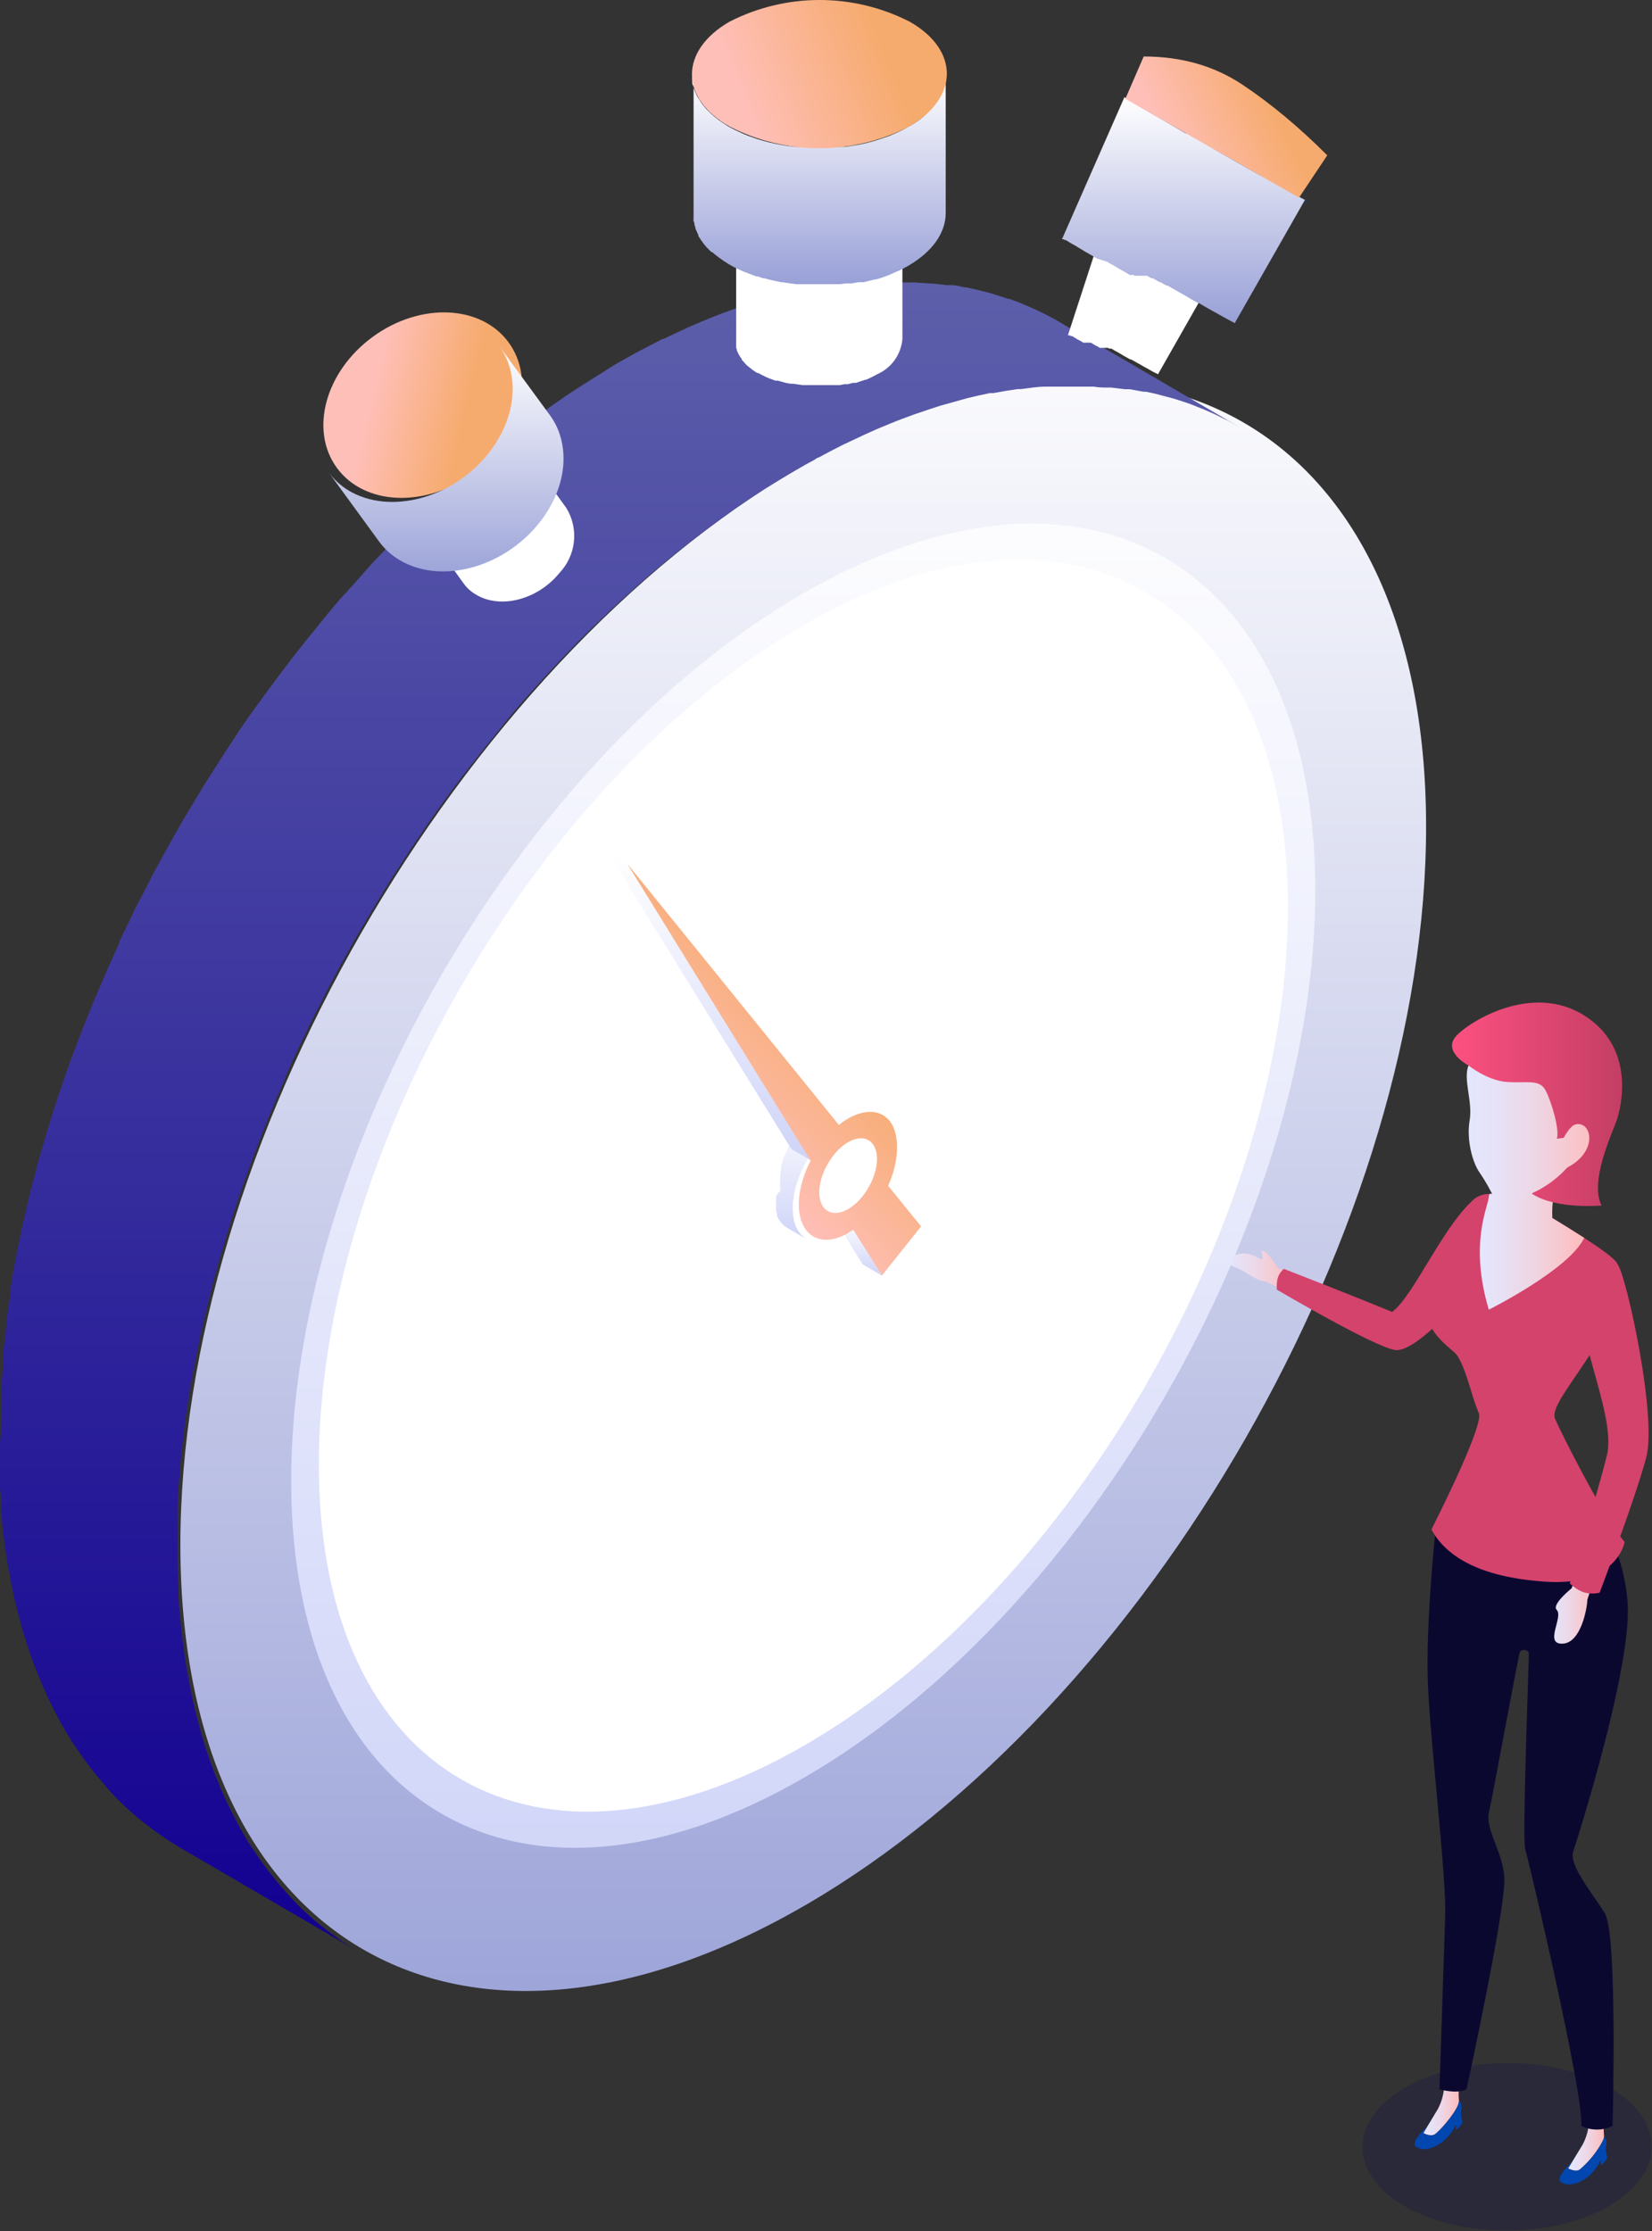 <svg xmlns="http://www.w3.org/2000/svg" width="117" height="158" viewBox="0 0 117 158">
    <rect x="0" y="0" width="117" height="158" fill="#333333" stroke="none"/>
    <defs>
        <linearGradient id="byyrcrgm9a" x1="50%" x2="50%" y1="0%" y2="100%">
            <stop offset="0%" stop-color="#FFF"/>
            <stop offset="100%" stop-color="#98A0D7"/>
        </linearGradient>
        <linearGradient id="sppc5vw48b" x1=".004%" x2="100%" y1="50.074%" y2="50.074%">
            <stop offset="0%" stop-color="#E3E7FF"/>
            <stop offset="21%" stop-color="#E6E3F8"/>
            <stop offset="52%" stop-color="#EDD7E6"/>
            <stop offset="88%" stop-color="#FAC3C7"/>
            <stop offset="100%" stop-color="#FBB"/>
        </linearGradient>
        <linearGradient id="mg9k9q1bzc" x1="0%" x2="100.242%" y1="50.441%" y2="50.441%">
            <stop offset="0%" stop-color="#E3E7FF"/>
            <stop offset="21%" stop-color="#E6E3F8"/>
            <stop offset="52%" stop-color="#EDD7E6"/>
            <stop offset="88%" stop-color="#FAC3C7"/>
            <stop offset="100%" stop-color="#FBB"/>
        </linearGradient>
        <linearGradient id="8365w9dwud" x1="0%" x2="99.759%" y1="50.377%" y2="50.377%">
            <stop offset="0%" stop-color="#E3E7FF"/>
            <stop offset="21%" stop-color="#E6E3F8"/>
            <stop offset="52%" stop-color="#EDD7E6"/>
            <stop offset="88%" stop-color="#FAC3C7"/>
            <stop offset="100%" stop-color="#FBB"/>
        </linearGradient>
        <linearGradient id="jpki8b87ke" x1="-.012%" x2="100%" y1="49.984%" y2="49.984%">
            <stop offset="0%" stop-color="#E3E7FF"/>
            <stop offset="21%" stop-color="#E6E3F8"/>
            <stop offset="52%" stop-color="#EDD7E6"/>
            <stop offset="88%" stop-color="#FAC3C7"/>
            <stop offset="100%" stop-color="#FBB"/>
        </linearGradient>
        <linearGradient id="wys3tqe4bf" x1=".018%" x2="100.006%" y1="50.007%" y2="50.007%">
            <stop offset="0%" stop-color="#FF5182"/>
            <stop offset="100%" stop-color="#BF3D62"/>
        </linearGradient>
        <linearGradient id="ho22kcf2tg" x1="-.013%" x2="99.953%" y1="49.98%" y2="49.98%">
            <stop offset="0%" stop-color="#E3E7FF"/>
            <stop offset="21%" stop-color="#E6E3F8"/>
            <stop offset="52%" stop-color="#EDD7E6"/>
            <stop offset="88%" stop-color="#FAC3C7"/>
            <stop offset="100%" stop-color="#FBB"/>
        </linearGradient>
        <linearGradient id="cokqcmpkyh" x1="-.022%" x2="100%" y1="49.912%" y2="49.912%">
            <stop offset="0%" stop-color="#E3E7FF"/>
            <stop offset="21%" stop-color="#E6E3F8"/>
            <stop offset="52%" stop-color="#EDD7E6"/>
            <stop offset="88%" stop-color="#FAC3C7"/>
            <stop offset="100%" stop-color="#FBB"/>
        </linearGradient>
        <linearGradient id="rusw78te2i" x1="50.013%" x2="50.013%" y1="100.005%" y2="-.003%">
            <stop offset="0%" stop-color="#120091"/>
            <stop offset="100%" stop-color="#5D5FAA"/>
        </linearGradient>
        <linearGradient id="ieml06r39j" x1="50%" x2="50%" y1="0%" y2="100%">
            <stop offset="0%" stop-color="#FFF"/>
            <stop offset="100%" stop-color="#CFD4F8"/>
        </linearGradient>
        <linearGradient id="17ihnxlw0k" x1="50%" x2="50%" y1="0%" y2="100%">
            <stop offset="0%" stop-color="#FFF"/>
            <stop offset="100%" stop-color="#CFD4F8"/>
        </linearGradient>
        <linearGradient id="w8vtzfpqfl" x1="50%" x2="50%" y1="0%" y2="100%">
            <stop offset="0%" stop-color="#FFF"/>
            <stop offset="100%" stop-color="#CFD4F8"/>
        </linearGradient>
        <linearGradient id="qk0ianyjum" x1="50%" x2="50%" y1="0%" y2="100%">
            <stop offset="0%" stop-color="#FFF"/>
            <stop offset="100%" stop-color="#CFD4F8"/>
        </linearGradient>
        <linearGradient id="98nj9nr7kn" x1="37.365%" x2="65.667%" y1="33.059%" y2="71.062%">
            <stop offset="0%" stop-color="#F6AB6E"/>
            <stop offset="100%" stop-color="#FFBFB9"/>
        </linearGradient>
        <linearGradient id="ewk3f2bi6o" x1="34.273%" x2="69.502%" y1="33.059%" y2="71.062%">
            <stop offset="0%" stop-color="#F6AB6E"/>
            <stop offset="100%" stop-color="#FFBFB9"/>
        </linearGradient>
        <linearGradient id="dqagkqw2pp" x1="50%" x2="50%" y1="0%" y2="100%">
            <stop offset="0%" stop-color="#FFF"/>
            <stop offset="100%" stop-color="#98A0D7"/>
        </linearGradient>
        <linearGradient id="z8tj9dttyq" x1="50%" x2="50%" y1="0%" y2="100%">
            <stop offset="0%" stop-color="#FFF"/>
            <stop offset="100%" stop-color="#98A0D7"/>
        </linearGradient>
        <linearGradient id="fz1qjpql2r" x1="25.182%" x2="80.775%" y1="44.268%" y2="57.126%">
            <stop offset="0%" stop-color="#F6AB6E"/>
            <stop offset="100%" stop-color="#FFBFB9"/>
        </linearGradient>
        <linearGradient id="p7nkseozgs" x1="50%" x2="50%" y1="0%" y2="100%">
            <stop offset="0%" stop-color="#FFF"/>
            <stop offset="100%" stop-color="#98A0D7"/>
        </linearGradient>
        <linearGradient id="fw5uvxk3gt" x1="25.182%" x2="80.775%" y1="41.716%" y2="60.3%">
            <stop offset="0%" stop-color="#F6AB6E"/>
            <stop offset="100%" stop-color="#FFBFB9"/>
        </linearGradient>
    </defs>
    <g fill="none" fill-rule="evenodd">
        <g>
            <g>
                <g transform="translate(-427 -6601) translate(0 6215) matrix(-1 0 0 1 544 386)">
                    <path fill="url(#byyrcrgm9a)" d="M60.258 33.038c24.367 14.127 44.042 48.396 43.967 76.531-.076 28.135-19.88 39.483-44.258 25.355C35.589 120.797 15.925 86.518 16 58.383c.076-28.135 19.912-39.46 44.258-25.345z"/>
                    <g transform="matrix(-1 0 0 1 30 71)">
                        <path fill="url(#sppc5vw48b)" d="M4.548 19.31l-1.055-.522s-.778-1.264-1.101-1.221c-.156.021.305.888-.244.537-1.34-.86-2.828.205-1.812.58.951.35 1.525.992 2.303 1.074l1.327.59.582-1.038z"/>
                        <path fill="#D4436C" d="M17.638 13.755c-2.209 1.566-4.52 7.078-6.046 8.155-2.858-1.187-7.666-3.052-7.666-3.052-.192.162-.337.373-.42.61-.078.281-.103.574-.074.864 0 0 6.867 4.044 8.367 4.273 1.858.28 6.995-6.18 7.321-7.038.418-1.074.827-3.977-1.482-3.812z"/>
                        <ellipse cx="19.74" cy="81.035" fill="#000053" opacity=".2" rx="10.243" ry="5.936" transform="rotate(-.16 19.74 81.035)"/>
                        <path fill="#0246AF" d="M16.473 78.53c.096-.267.042-.565-.14-.781-.006.104-.028.207-.065.305-.256.687-1.339 1.904-1.65 2.1-.311.195-.802-.055-.802-.055s.116-.202.277-.47l-.235.198s-.96.882-.585 1.19c.375.309 1.083.239 1.806-.271.45-.335.806-.782 1.03-1.297v.378c.214-.13.38-.324.477-.555-.089-.237-.127-.49-.113-.742z"/>
                        <path fill="url(#mg9k9q1bzc)" d="M14.615 80.148c.305-.196 1.394-1.413 1.65-2.1.037-.098.059-.2.064-.305-.033-.305-.033-.612 0-.916h-1.05c-.043.533-.194 1.052-.441 1.526-.214.348-.525.864-.748 1.24-.161.268-.277.47-.277.47s.488.277.802.085z"/>
                        <path fill="#0246AF" d="M26.737 81.033c.095-.267.041-.564-.14-.782-.004.105-.025.208-.064.306-.406.8-.967 1.514-1.65 2.096-.305.196-.803-.055-.803-.055l.278-.466-.235.195s-.958.885-.582 1.19c.375.305 1.08.241 1.802-.268.452-.336.807-.784 1.031-1.3v.378c.213-.131.377-.327.47-.559-.086-.235-.122-.485-.107-.735z"/>
                        <path fill="url(#8365w9dwud)" d="M24.874 82.647c.688-.581 1.255-1.294 1.665-2.096.039-.098.06-.201.064-.306-.032-.304-.032-.61 0-.915H25.54c-.045.532-.194 1.051-.44 1.526-.216.348-.524.863-.75 1.239l-.278.467s.491.28.803.085z"/>
                        <path fill="#0B0830" d="M14.697 37.072s-.753 6.98-.567 11.256c.186 4.276 1.309 13.465 1.22 16.38-.088 2.914-.403 12.253-.403 12.253s1.22.364 1.916 0c0 0 2.864-13.147 2.678-15.073-.186-1.926-1.363-3.34-1.083-4.56.281-1.22 2.069-11.066 2.185-11.326.116-.26.61-.165.634.07.025.235-.491 13.16-.256 13.89.235.73 4.191 17.506 3.965 19.594.7.344 1.52.344 2.221 0 0 0 .37-13.579-.546-15.059-.915-1.48-2.562-3.421-2.239-4.376.323-.956 4.27-13.399 3.84-17.8-.43-4.4-2.254-5.606-2.254-5.606l-11.31.357z"/>
                        <path fill="#D4436C" d="M28.064 38.198s-.527 3.138-5.533 2.82c-5.006-.317-7.2-1.956-8.154-3.699 0 0 3.773-7.404 3.355-8.24-.225-.55-.416-1.114-.573-1.688-.323-1.037-.696-2.188-1.113-2.573-.705-.637-2.572-2.008-1.66-3.525.912-1.516 2.135-5.359 2.471-6.488.175-.76.871-1.286 1.65-1.245.263-.008.526.015.784.067.923.205 1.81.548 2.63 1.02 0 0 .418.243 1.019.61.6.366 1.473.897 2.26 1.41 1 .647 1.913 1.29 2.218 1.65.771.916.28 3.178-1.336 5.851-1.617 2.674-3.298 4.496-2.944 5.323.354.827 3.432 7.016 4.926 8.707z"/>
                        <path fill="url(#jpki8b87ke)" d="M25.2 16.667c-1.086 2.252-6.757 5.081-6.757 5.081-1.41-4.697-.046-7.282 0-7.987.004-.074.022-.147.055-.214.263-.007.526.016.784.068l.1-1.55h4.088c-.398 1.014-.579 2.102-.53 3.192.631.384 1.464.897 2.26 1.41z"/>
                        <path fill="url(#wys3tqe4bf)" d="M17.006 4.456c-.125-.061-1.83-1.014-.887-2.07C17.06 1.33 21.506-1.419 25.2.912c3.694 2.332 2.593 6.556 2.31 7.401-.285.846-1.971 4.365-1.08 6.058 0 0-3.182.306-4.927-.827 0 0 1.452-2.652.982-4.578-.47-1.925-4.182-3.15-4.68-3.525-.327-.274-.598-.608-.799-.985z"/>
                        <path fill="url(#ho22kcf2tg)" d="M23.986 11.692s-2.114 2.54-5.119 2.255c-.3-.656-.655-1.286-1.061-1.883-.516-.705-.958-2.347-.723-3.708.235-1.361-.482-2.915-.077-3.9 0 0 1.355 1.101 2.8 1.175 1.447.073 2.255-.214 2.68.631.423.846.984 2.787.774 3.385l.491-.07s.433-.86.848-.952c1.126-.248 1.635 1.904-.613 3.067z"/>
                        <path fill="url(#cokqcmpkyh)" d="M24.745 40.316l-.439 1.166s-1.434 1.148-1.058 1.526c.506.498-.943 2.481.451 2.393 1.297-.082 1.718-2.588 1.72-3.107l.48-1.468-1.154-.51z"/>
                        <path fill="#D4436C" d="M25.118 19.697c-1.178 2.704 2.44 9.376 1.687 12.382-.754 3.006-2.627 9.055-2.627 9.055.264.26.575.466.915.61.388.125.802.142 1.199.05 0 0 2.508-6.63 3.295-9.553.787-2.924-1.364-12.641-1.959-13.581-.705-1.108-2.114.128-2.51 1.037z"/>
                    </g>
                    <path fill="url(#rusw78te2i)" d="M116.892 100.158V98.97v-.952l-.064-.736-.065-.865v-.563c0-.4-.097-.811-.14-1.222 0-.238-.054-.476-.075-.714v-.238c-.086-.736-.194-1.482-.312-2.218.005-.104.005-.209 0-.313-.1-.628-.208-1.255-.323-1.882l-.065-.336c-.053-.292-.118-.584-.183-.887-.064-.303-.14-.724-.215-1.081-.075-.357-.097-.412-.14-.606l-.226-.974c-.064-.249-.118-.497-.172-.746-.054-.249-.161-.595-.237-.898l-.258-.973c0-.163-.075-.325-.118-.487-.119-.422-.248-.844-.377-1.277-.13-.432-.15-.551-.237-.822-.019-.081-.044-.16-.075-.238-.226-.768-.474-1.525-.721-2.293l-.076-.195c-.226-.681-.463-1.363-.7-2.044 0-.108-.085-.206-.118-.314l-.29-.768c-.13-.357-.27-.725-.41-1.082-.14-.356-.182-.465-.268-.692l-.345-.844c-.086-.216-.161-.421-.247-.627-.162-.4-.345-.8-.517-1.211-.097-.217-.183-.444-.28-.671-.042-.076-.078-.156-.107-.238-.316-.721-.64-1.442-.97-2.163-.003-.03-.003-.058 0-.087-.085-.184-.182-.368-.268-.563-.27-.562-.538-1.081-.818-1.687 0-.076-.086-.162-.119-.249l-.688-1.32-.55-1.081-.16-.292-.356-.65-.98-1.773c-.14-.227-.268-.465-.408-.703l-.27-.476-.516-.855-.829-1.374-.775-1.222-.86-1.341-.291-.444-.71-1.082-.496-.713c-.517-.747-1.076-1.482-1.571-2.164-.603-.833-1.227-1.644-1.852-2.455l-.086-.108c-.452-.585-.925-1.169-1.399-1.742-.097-.108-.183-.238-.28-.346-.56-.682-1.076-1.352-1.7-2.012l-.086-.087c-.172-.205-.355-.4-.538-.595-.356-.41-.722-.822-1.077-1.222l-.204-.227c-.248-.27-.506-.53-.764-.8l-.83-.877-.311-.313-.84-.823-.71-.714-.41-.389-.903-.833-.624-.584-.496-.443-.914-.79-.55-.487-.613-.497-.893-.736c-.15-.13-.302-.26-.463-.379-.161-.119-.506-.389-.753-.584l-.84-.638-.334-.26-1.076-.746-.71-.498-.183-.13c-.614-.432-1.238-.843-1.873-1.243l-.14-.087c-.57-.357-1.14-.714-1.711-1.082l-.43-.26-1.292-.724-.119-.065-.183-.097-1.442-.747-.183-.097h-.075c-.517-.26-1.076-.508-1.56-.735l-.151-.076-.183-.076c-1.077-.476-2.153-.909-3.23-1.276l-.182-.076h-.13c-.516-.173-1.076-.346-1.539-.498h-.269c-.538-.162-1.076-.313-1.625-.443-.549-.14-1.076-.26-1.636-.368h-.258c-.57-.108-1.13-.205-1.69-.281h-.258c-.581-.076-1.152-.13-1.722-.173H52.175l-1.077.076h-.14l-.98.108h-.333c-.323 0-.635.097-.958.162h-.129c-.473.097-.947.216-1.41.335l-.215.054c-.441.13-.883.27-1.313.422h-.118l-.183.076-.528.195-.355.151-.527.227-.323.152-.57.27-.27.14c-.28.141-.549.293-.818.455l-12.69 7.41.808-.455.28-.13.56-.28.333-.152.527-.227.356-.14.516-.206.302-.109c.44-.151.871-.292 1.323-.41l.216-.055c.463-.13.925-.248 1.399-.335h.172l.958-.173h.323l.99-.119h.172c.345 0 .7 0 1.077-.065H42.96c.56 0 1.13.097 1.712.173h.258c.56.076 1.076.162 1.69.281h.258c.55.109 1.077.228 1.636.368l1.625.454.27.076c.505.162 1.011.325 1.528.509l.323.108c.527.194 1.076.39 1.593.606.516.216 1.076.432 1.571.67l.344.152 1.561.735.248.13c.484.238.958.498 1.442.757.097 0 .204.098.301.162.43.228.861.466 1.292.725.72.411 1.431.855 2.152 1.298l.14.087c.7.454 1.389.908 2.078 1.384l.7.509c.462.324.914.66 1.366.995l.84.638 1.227.963.893.735 1.162.985.904.8 1.13 1.017.894.844 1.13 1.081.829.823 1.151 1.2.754.8c.441.477.882.953 1.313 1.44.183.205.355.389.527.594.614.693 1.216 1.407 1.808 2.164l.29.357c.496.605.991 1.222 1.475 1.85.635.8 1.249 1.6 1.852 2.433.538.736 1.076 1.471 1.582 2.218l.484.725c.345.49.678.988 1.001 1.492l.872 1.342c.258.4.517.81.764 1.222.248.411.56.909.829 1.363.269.454.527.887.786 1.33.14.238.28.476.409.714.333.584.667 1.18.99 1.774.118.217.237.422.344.639.248.454.485.919.721 1.384l.678 1.32c.323.638.635 1.287.947 1.947.087.184.173.368.27.552.376.81.753 1.633 1.076 2.466l.29.67c.259.606.517 1.212.765 1.829l.333.843c.237.595.463 1.19.69 1.785.096.249.193.509.279.757.29.79.56 1.569.829 2.358l.064.195c.28.855.55 1.698.808 2.553l.247.833c.172.584.334 1.168.495 1.752l.258.985c.14.54.27 1.081.399 1.633.075.325.161.65.226.974.129.562.247 1.135.366 1.698.053.292.118.595.172.887.15.735.28 1.471.398 2.163 0 .108 0 .217.054.325.13.833.247 1.676.344 2.51 0 .237.054.464.086.702.065.606.13 1.201.173 1.796 0 .281 0 .573.075.855.043.562.075 1.125.097 1.687v3.191c0 .79 0 1.644-.065 2.434v.67c0 .552-.064 1.082-.107 1.623l-.097.92c-.054.454-.097.897-.162 1.341-.064.443-.097.649-.14.974-.043.324-.14.8-.215 1.2-.075.4-.129.714-.204 1.082-.076.368-.162.714-.248 1.082-.086.367-.204.81-.312 1.211-.108.4-.226.833-.355 1.244l-.097.292c-.183.563-.377 1.082-.581 1.666l-.172.422c-.194.476-.388.952-.592 1.406l-.13.27c-.269.574-.549 1.082-.84 1.666-.3.53-.602 1.082-.925 1.558l-.204.292c-.248.379-.495.736-.754 1.082l-.323.422c-.247.313-.495.627-.753.93l-.301.346c-.355.4-.721.79-1.077 1.157l-.161.152c-.334.314-.667.616-1.012.909l-.387.313c-.294.238-.596.465-.904.682l-.377.281c-.43.292-.861.573-1.313.833l12.7-7.41c.442-.27.883-.551 1.303-.844l.387-.27.904-.692.377-.303c.344-.292.689-.606 1.012-.92l.161-.151c.387-.368.743-.746 1.076-1.157l.29-.347c.26-.302.517-.605.765-.93l.312-.422c.258-.346.517-.714.764-1.081l.194-.303.065-.087c.301-.476.592-.963.86-1.471.27-.498.539-1.017.786-1.547 0 0 0-.076.054-.108l.119-.281c.215-.455.409-.92.602-1.396l.162-.422.129-.313c.161-.444.312-.898.463-1.363.033-.096.062-.193.086-.292.075-.227.15-.455.215-.682.065-.227.097-.367.15-.551.108-.4.216-.8.313-1.212l.13-.497c0-.184.074-.38.107-.563.075-.357.15-.703.215-1.082 0-.173.075-.357.108-.54l.096-.66c.054-.314.097-.639.14-.963.043-.325.054-.325.076-.498.021-.173.064-.562.086-.843.021-.282.075-.606.097-.92v-.368c0-.41 0-.833.075-1.254v-.671c-.005-.054-.005-.108 0-.162V102.213c-.075-.724-.086-1.384-.108-2.055z"/>
                    <path fill="url(#ieml06r39j)" d="M60.236 42.092c20.03 11.618 36.217 39.796 36.142 62.934C96.303 128.164 80.03 137.477 60 125.86c-20.03-11.618-36.217-39.796-36.153-62.934.065-23.138 16.37-32.462 36.39-20.834z"/>
                    <path fill="#FFF" d="M60.225 44.364c18.943 10.99 34.259 37.633 34.194 59.494-.064 21.861-15.466 30.71-34.441 19.72-18.975-10.99-34.259-37.644-34.194-59.495.064-21.85 15.51-30.72 34.441-19.72z"/>
                    <path fill="url(#17ihnxlw0k)" d="M56.566 87.059L57.933 86.269 55.909 89.536 54.542 90.336z"/>
                    <path fill="url(#w8vtzfpqfl)" d="M61.743 84.333v-.173c-.005-.025-.005-.05 0-.076v-.065c.006-.057.006-.115 0-.173.005-.061.005-.122 0-.184v-.238-.13-.183l-.054-.184v-.152-.184l-.065-.173-.064-.173v-.119c-.03-.052-.055-.106-.075-.162l-.076-.173s-.054-.119-.086-.184l-.064-.119v-.076c0-.097-.097-.184-.151-.28l-.162-.25-.096-.151-.054-.097-.205-.282-.14-.194-.053-.065-.076-.098-.14-.151-.129-.152-.15-.151-.097-.097c-.045-.053-.096-.1-.151-.14l-.15-.142-.152-.119-.16-.119-.152-.108-.14-.097-.14-.087-.118-.065-.14-.064h-.075l-.14-.054H56.91l-.236.064-.28.12-1.356.8c.084-.054.174-.098.269-.13l.258-.065h.893l.312.087.334.13.334.173c.222.131.434.28.635.443.183.14.366.314.549.487.186.188.362.387.527.595.161.205.312.41.452.627.032.057.068.11.108.162.118.195.236.4.344.606.117.221.222.449.312.682.086.227.172.454.237.67.065.227.118.444.161.66 0 .216.065.422.087.638.01.199.01.397 0 .595-.01.185-.032.37-.065.552-.034.166-.08.328-.14.487-.062.15-.141.291-.237.422-.14.206-.324.38-.538.508l1.367-.8c.214-.129.398-.302.538-.509l.065-.086.129-.238c.004-.033.004-.065 0-.098-.005-.021-.005-.043 0-.065l.064-.184V85.6v-.26-.162-.487l-.29-.357z"/>
                    <path fill="url(#qk0ianyjum)" d="M72.581 61.163L73.948 60.362 60.957 81.369 59.59 82.17z"/>
                    <path fill="url(#98nj9nr7kn)" d="M72.581 61.163L57.588 79.67c-.2-.164-.412-.312-.635-.444-1.216-.703-2.389-.66-3.035.26-.646.92-.603 2.79.183 4.489l-2.335 2.877 2.776 3.483 2.024-3.245.355.228c1.206.703 2.379.66 3.024-.26.775-1.082.582-3.05-.355-4.857l12.991-21.04z"/>
                    <path fill="#FFF" d="M56.943 80.893c.39.238.732.546 1.011.909.98 1.222 1.313 2.856.743 3.667-.377.53-1.076.562-1.776.151-.388-.24-.73-.548-1.012-.908-.98-1.223-1.313-2.867-.742-3.667.376-.53 1.065-.563 1.776-.152zM86.433 37.776c-1.743 1.082-4.391.368-5.93-1.536-1.177-1.242-1.375-3.124-.485-4.586l-3.132 4.327c-.89 1.462-.692 3.344.485 4.586 1.539 1.904 4.187 2.596 5.93 1.536.333-.194.623-.455.85-.768l3.132-4.327c-.23.31-.519.571-.85.768z"/>
                    <ellipse cx="87.059" cy="28.691" fill="url(#ewk3f2bi6o)" rx="5.995" ry="7.531" transform="rotate(-53.931 87.06 28.69)"/>
                    <path fill="url(#dqagkqw2pp)" d="M92.331 34.726c-2.906 1.752-7.33.606-9.89-2.575-2.046-2.552-2.283-5.624-.797-7.647l-3.606 4.921c-1.474 2.034-1.248 5.106.807 7.648 2.562 3.18 6.985 4.327 9.88 2.575.555-.33 1.038-.767 1.421-1.288l3.595-4.932c-.381.52-.86.962-1.41 1.298z"/>
                    <path fill="#FFF" d="M64.972 14.66V14.995c-.012.064-.03.125-.054.184.004.05.004.101 0 .152l-.086.184-.086.14c-.043.071-.09.14-.14.206l-.097.119c-.08.099-.167.193-.258.281l-.097.097-.183.152-.172.13-.216.151-.226.14c-.183.111-.374.209-.57.293l-.162.076-.473.173-.172.065-.312.086-.237.065-.334.076h-.226c-.226 0-.452.065-.689.097h-2.626l-.323-.054-.247-.054-.366-.098-.216-.054c-.215-.064-.43-.13-.645-.216h-.076c-.281-.114-.555-.248-.818-.4-.999-.442-1.68-1.395-1.776-2.488v9.508c.092 1.091.769 2.045 1.766 2.488.264.15.537.284.818.4h.053l.646.217h.204l.377.097h.247l.313.065h2.637l.678-.097h.194l.333-.065.237-.065.312-.087h.173l.473-.173.172-.076c.196-.086.386-.184.57-.292h.065l.162-.097.215-.151.161-.13.194-.152.065-.065c.086-.097.172-.184.247-.28l.065-.055v-.065c.056-.068.107-.14.15-.216.02-.027.039-.056.054-.087.033-.059.062-.12.087-.184l.053-.108s0-.119.054-.184v-.119c.005-.06.005-.122 0-.184.005-.043.005-.086 0-.13V14.65c.108-.054.108-.054.108.011z"/>
                    <path fill="url(#z8tj9dttyq)" d="M67.975 5.541c.004.094.004.188 0 .282 0 .075 0 .151-.054.227-.054.075 0 .184-.086.27-.024.078-.053.154-.086.227l-.13.282-.129.194c-.064.108-.129.217-.204.325l-.237.292-.065.076-.376.367c-.086.087-.183.152-.28.238l-.248.195-.323.216-.344.228c-.269.151-.56.292-.85.421l-.259.12c-.226.097-.462.183-.7.259l-.268.097-.452.13-.366.098-.485.108-.344.065c-.344.065-.678.108-1.022.14h-3.552l-.41-.065-.473-.075-.376-.076-.56-.14-.302-.087c-.33-.101-.652-.21-.968-.325l-.452-.194-.237-.109c-.225-.102-.445-.218-.657-.346-1.137-.569-2.026-1.54-2.497-2.726-.111-.323-.166-.663-.161-1.006v9.844c0 1.341.883 2.704 2.658 3.732.216.119.431.238.657.346l.237.097.409.184c.316.13.64.242.968.335h.076l.237.055.56.14h.365l.485.087h.398l.452.054h3.1l1.022-.14h.054l.29-.066.496-.108.355-.097c.15 0 .312-.076.463-.13h.096l.162-.054.71-.27.248-.109c.293-.124.577-.269.85-.432l.108-.065.236-.152.323-.227.259-.195.269-.227h.054l.333-.335.054-.065.172-.206c.025-.03.047-.062.065-.097.078-.1.15-.205.215-.314 0 0 .065-.086.086-.13v-.075c.05-.09.093-.185.13-.281l.075-.163v-.054c.03-.088.055-.179.075-.27 0-.065 0-.12.054-.184.01-.093.01-.188 0-.281.005-.061.005-.123 0-.184V5.293c.036.08.069.164.097.248z"/>
                    <path fill="url(#fz1qjpql2r)" d="M65.338 1.539c3.53 2.044 3.551 5.409 0 7.42-3.999 2.054-8.735 2.054-12.733 0-3.53-2.044-3.552-5.408-.054-7.41 4.014-2.062 8.77-2.066 12.787-.01z"/>
                    <path fill="#FFF" d="M38.387 14.595h-.075l-.13.076-.16.097-.216.13-.27.162-.29.163h-.053l-.345.205-.656.379-1.453.844-2.153 1.233-.614.346-.527.303-.764.4 4.305 7.572c.262-.124.517-.261.764-.411l.259-.14.236-.141.205-.109.183-.108.161-.086.097-.054h.054l.161-.087.151-.086.162-.087.14-.087.129-.075.129-.076.14-.076.118-.065.108-.065.107-.064H38.452l.075-.054H39.108l.086-.055.162-.086.161-.087.13-.086.107-.054h.528l.086-.054.086-.054.107-.055.14-.075.119-.076.129-.076.118-.075h.086l.086-.054h.13l-2.982-9.152z"/>
                    <path fill="#0246AF" d="M36.138 7.553c2.152-1.179 1.431-.746-1.486.952-2.916 1.699-6.995 4.046-9.094 5.225-2.099 1.179-1.421.746 1.496-.963s6.996-4.045 9.084-5.214z"/>
                    <path fill="url(#p7nkseozgs)" d="M37.365 6.883l-.13.086-.215.13-.29.184-.377.216-.441.27-.538.314-.625.357-1.722 1.006h-.075l-.527.303h-.054l-1.82 1.082-.58.335-.582.336-1.69.951h-.064l-.452.26-.118.065-.388.216-.13.076-.29.162-.462.26c-.818.454-1.206.67-1.217.66l4.973 8.73s.409-.206 1.227-.672l.452-.248.398-.227.334-.195.129-.076h.054l.129-.076.28-.151.269-.162.258-.152.118-.065.13-.075.247-.141.13-.076.118-.065.247-.14.226-.13h.065l.15-.076.184-.108.193-.108-.054.065.14-.076.14-.086.14-.076.108-.065h.097l.097-.054.107-.065.097-.054H36.644l.086-.054h.258l.086-.054.086-.054.172-.098.205-.119.301-.173.29-.173.109-.065.107-.054.097-.054.097-.065.097-.054h.086l.075-.054h.086l.086-.054h.076l.086-.054h.097l.097-.054.096-.054.097-.054.119-.076.14-.076.129-.076.194-.108.14-.086.236-.141.14-.086.226-.141.162-.087.172-.097.14-.087.118-.075.097-.054h.065l.075-.054h.118l-4.423-10.06z"/>
                    <path fill="url(#fw5uvxk3gt)" d="M37.3 7L36 4c-2.667 0-5 .667-7 2s-4 3-6 5l2 3 12.3-7z"/>
                </g>
            </g>
        </g>
    </g>
</svg>